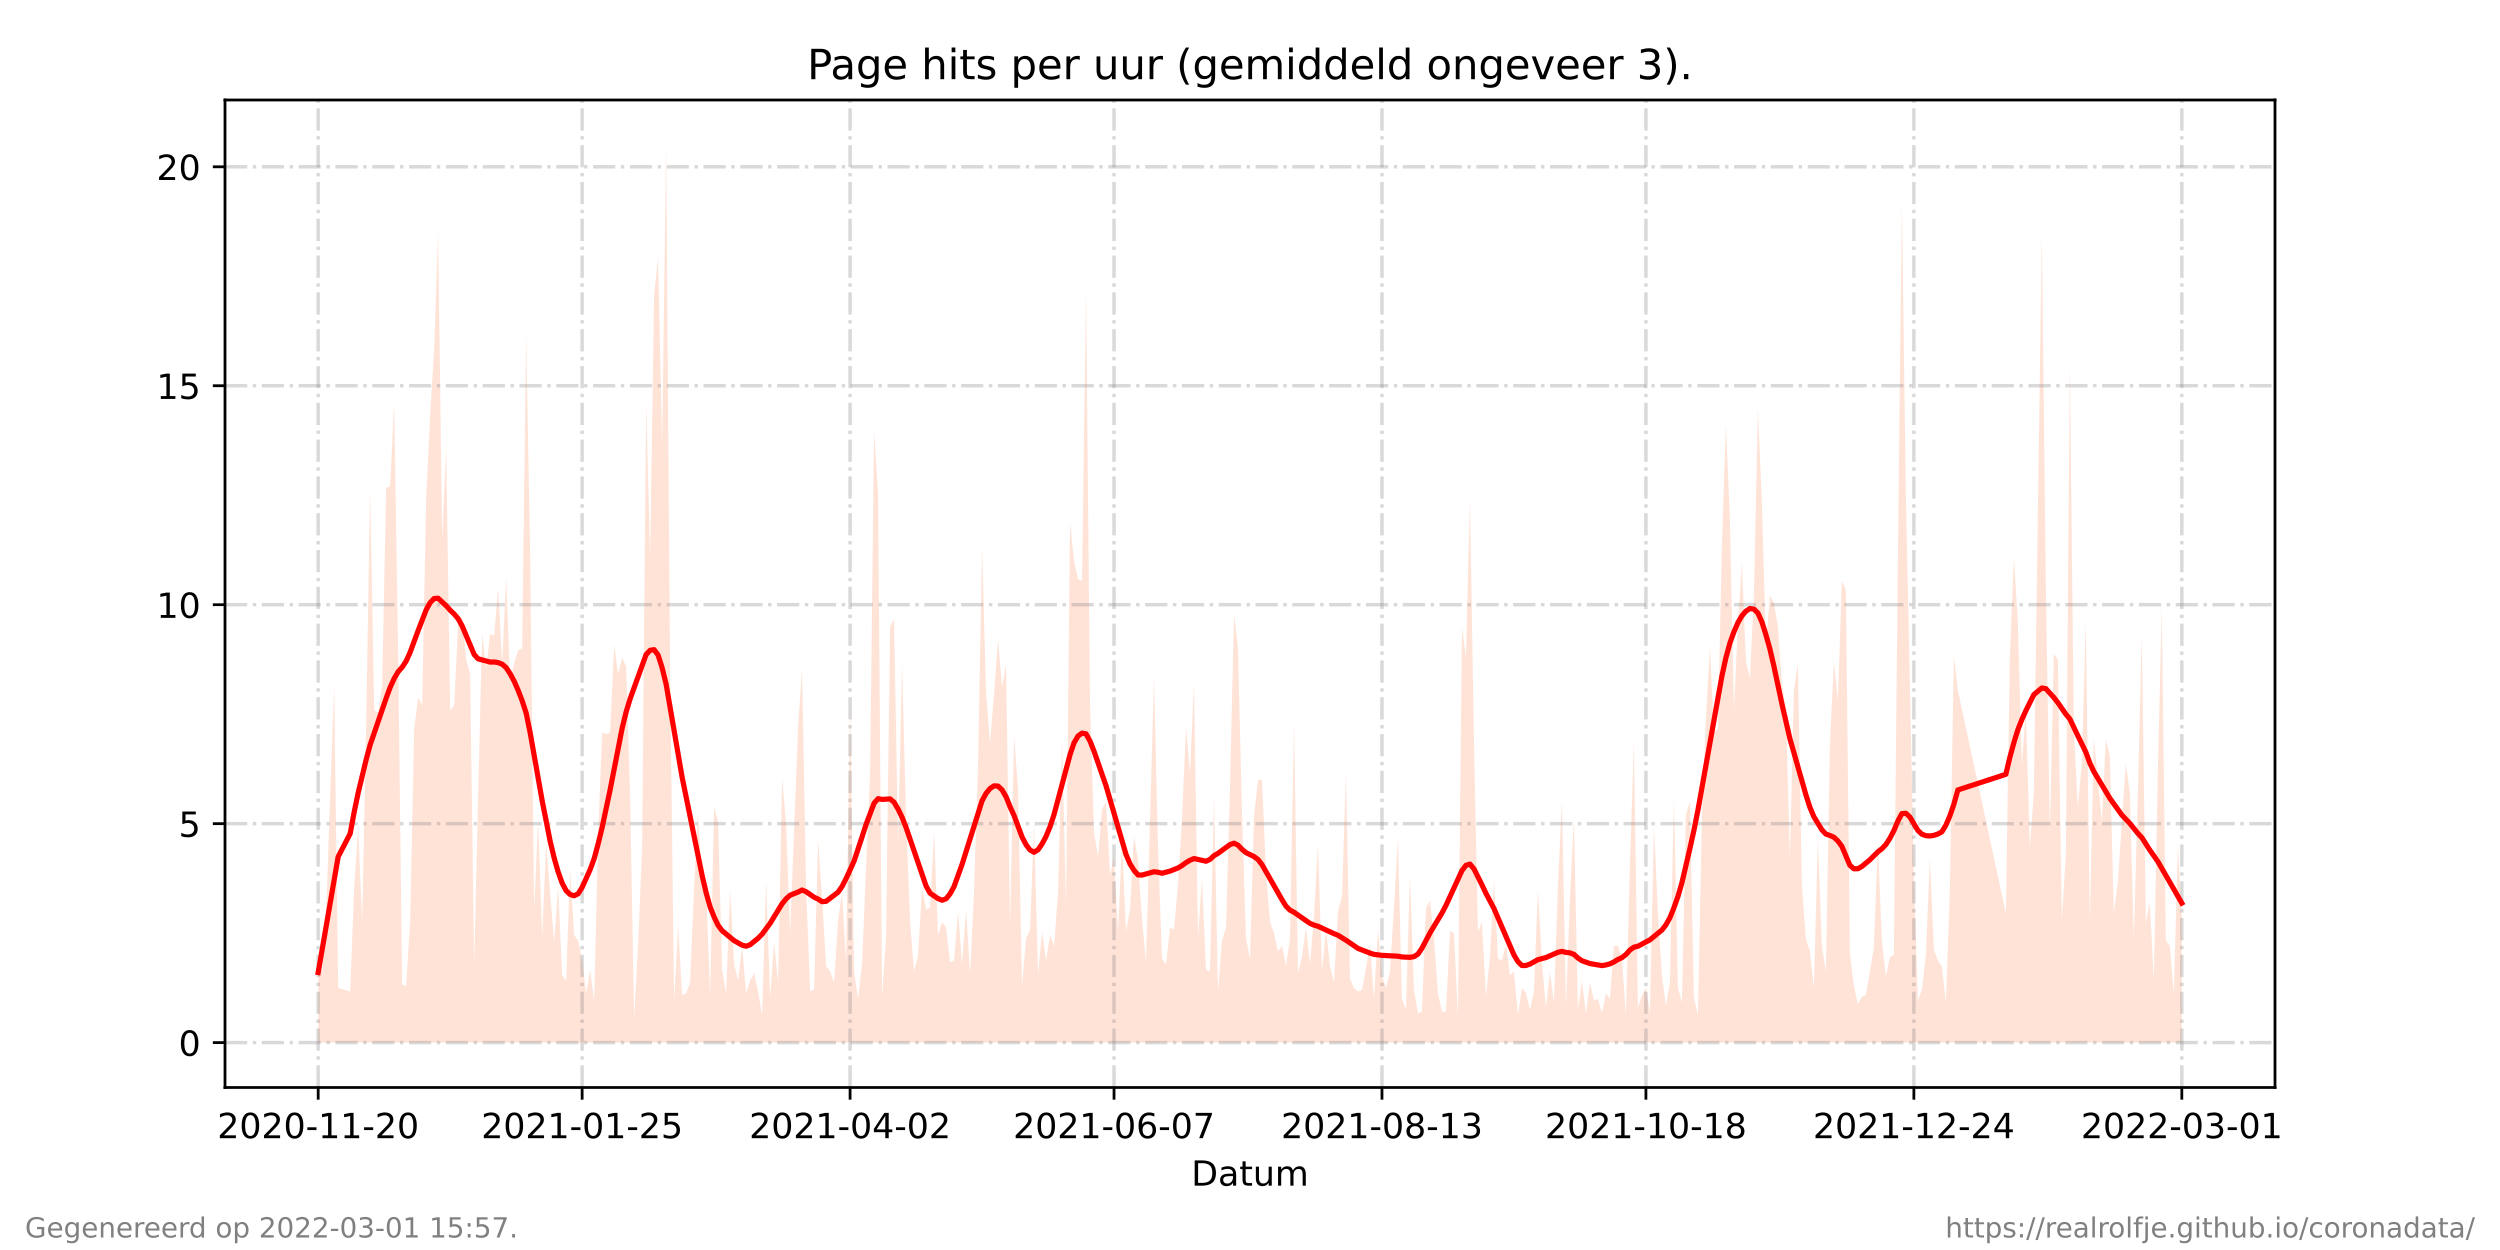 <?xml version="1.0" encoding="utf-8" standalone="no"?>
<!DOCTYPE svg PUBLIC "-//W3C//DTD SVG 1.1//EN"
  "http://www.w3.org/Graphics/SVG/1.1/DTD/svg11.dtd">
<!-- Created with matplotlib (https://matplotlib.org/) -->
<svg height="360pt" version="1.1" viewBox="0 0 720 360" width="720pt" xmlns="http://www.w3.org/2000/svg" xmlns:xlink="http://www.w3.org/1999/xlink">
 <defs>
  <style type="text/css">*{stroke-linecap:butt;stroke-linejoin:round;}</style>
 </defs>
 <g id="figure_1">
  <g id="patch_1">
   <path d="M 0 360 
L 720 360 
L 720 0 
L 0 0 
z
" style="fill:#ffffff;"/>
  </g>
  <g id="axes_1">
   <g id="patch_2">
    <path d="M 64.8 313.2 
L 655.2 313.2 
L 655.2 28.8 
L 64.8 28.8 
z
" style="fill:#ffffff;"/>
   </g>
   <g id="PolyCollection_1">
    <path clip-path="url(#p095dbd8c4a)" d="M 91.636 300.273 
L 91.636 300.273 
L 92.788 300.273 
L 93.94 300.273 
L 95.092 300.273 
L 96.243 300.273 
L 97.395 300.273 
L 100.851 300.273 
L 102.002 300.273 
L 103.154 300.273 
L 104.306 300.273 
L 105.458 300.273 
L 106.609 300.273 
L 107.761 300.273 
L 108.913 300.273 
L 110.065 300.273 
L 111.217 300.273 
L 112.368 300.273 
L 113.52 300.273 
L 114.672 300.273 
L 115.824 300.273 
L 116.975 300.273 
L 118.127 300.273 
L 119.279 300.273 
L 120.431 300.273 
L 121.583 300.273 
L 122.734 300.273 
L 123.886 300.273 
L 125.038 300.273 
L 126.19 300.273 
L 127.341 300.273 
L 128.493 300.273 
L 129.645 300.273 
L 130.797 300.273 
L 131.948 300.273 
L 133.1 300.273 
L 134.252 300.273 
L 135.404 300.273 
L 136.556 300.273 
L 137.707 300.273 
L 138.859 300.273 
L 140.011 300.273 
L 141.163 300.273 
L 142.314 300.273 
L 143.466 300.273 
L 144.618 300.273 
L 145.77 300.273 
L 146.922 300.273 
L 148.073 300.273 
L 149.225 300.273 
L 150.377 300.273 
L 151.529 300.273 
L 152.68 300.273 
L 153.832 300.273 
L 154.984 300.273 
L 156.136 300.273 
L 157.288 300.273 
L 158.439 300.273 
L 159.591 300.273 
L 160.743 300.273 
L 161.895 300.273 
L 163.046 300.273 
L 164.198 300.273 
L 165.35 300.273 
L 166.502 300.273 
L 167.654 300.273 
L 168.805 300.273 
L 169.957 300.273 
L 171.109 300.273 
L 172.261 300.273 
L 173.412 300.273 
L 174.564 300.273 
L 175.716 300.273 
L 176.868 300.273 
L 178.02 300.273 
L 179.171 300.273 
L 180.323 300.273 
L 181.475 300.273 
L 182.627 300.273 
L 183.778 300.273 
L 184.93 300.273 
L 186.082 300.273 
L 187.234 300.273 
L 188.385 300.273 
L 189.537 300.273 
L 190.689 300.273 
L 191.841 300.273 
L 192.993 300.273 
L 194.144 300.273 
L 195.296 300.273 
L 196.448 300.273 
L 197.6 300.273 
L 198.751 300.273 
L 199.903 300.273 
L 201.055 300.273 
L 202.207 300.273 
L 203.359 300.273 
L 204.51 300.273 
L 205.662 300.273 
L 206.814 300.273 
L 207.966 300.273 
L 209.117 300.273 
L 210.269 300.273 
L 211.421 300.273 
L 212.573 300.273 
L 213.725 300.273 
L 214.876 300.273 
L 216.028 300.273 
L 217.18 300.273 
L 218.332 300.273 
L 219.483 300.273 
L 220.635 300.273 
L 221.787 300.273 
L 222.939 300.273 
L 224.091 300.273 
L 225.242 300.273 
L 226.394 300.273 
L 227.546 300.273 
L 229.849 300.273 
L 231.001 300.273 
L 232.153 300.273 
L 233.305 300.273 
L 234.456 300.273 
L 235.608 300.273 
L 236.76 300.273 
L 237.912 300.273 
L 239.064 300.273 
L 240.215 300.273 
L 241.367 300.273 
L 242.519 300.273 
L 243.671 300.273 
L 244.822 300.273 
L 245.974 300.273 
L 247.126 300.273 
L 248.278 300.273 
L 249.43 300.273 
L 250.581 300.273 
L 251.733 300.273 
L 252.885 300.273 
L 254.037 300.273 
L 255.188 300.273 
L 256.34 300.273 
L 257.492 300.273 
L 258.644 300.273 
L 259.796 300.273 
L 260.947 300.273 
L 262.099 300.273 
L 263.251 300.273 
L 264.403 300.273 
L 265.554 300.273 
L 266.706 300.273 
L 267.858 300.273 
L 269.01 300.273 
L 270.162 300.273 
L 271.313 300.273 
L 272.465 300.273 
L 273.617 300.273 
L 274.769 300.273 
L 275.92 300.273 
L 277.072 300.273 
L 278.224 300.273 
L 279.376 300.273 
L 280.528 300.273 
L 281.679 300.273 
L 282.831 300.273 
L 283.983 300.273 
L 285.135 300.273 
L 286.286 300.273 
L 287.438 300.273 
L 288.59 300.273 
L 289.742 300.273 
L 290.893 300.273 
L 292.045 300.273 
L 293.197 300.273 
L 294.349 300.273 
L 295.501 300.273 
L 296.652 300.273 
L 297.804 300.273 
L 298.956 300.273 
L 300.108 300.273 
L 301.259 300.273 
L 302.411 300.273 
L 303.563 300.273 
L 304.715 300.273 
L 305.867 300.273 
L 307.018 300.273 
L 308.17 300.273 
L 309.322 300.273 
L 310.474 300.273 
L 311.625 300.273 
L 312.777 300.273 
L 313.929 300.273 
L 315.081 300.273 
L 316.233 300.273 
L 317.384 300.273 
L 318.536 300.273 
L 319.688 300.273 
L 320.84 300.273 
L 321.991 300.273 
L 323.143 300.273 
L 324.295 300.273 
L 325.447 300.273 
L 326.599 300.273 
L 327.75 300.273 
L 328.902 300.273 
L 330.054 300.273 
L 332.357 300.273 
L 333.509 300.273 
L 334.661 300.273 
L 335.813 300.273 
L 336.964 300.273 
L 338.116 300.273 
L 339.268 300.273 
L 340.42 300.273 
L 341.572 300.273 
L 342.723 300.273 
L 343.875 300.273 
L 345.027 300.273 
L 346.179 300.273 
L 347.33 300.273 
L 348.482 300.273 
L 349.634 300.273 
L 350.786 300.273 
L 351.938 300.273 
L 353.089 300.273 
L 354.241 300.273 
L 355.393 300.273 
L 356.545 300.273 
L 357.696 300.273 
L 358.848 300.273 
L 360 300.273 
L 361.152 300.273 
L 362.304 300.273 
L 363.455 300.273 
L 364.607 300.273 
L 365.759 300.273 
L 366.911 300.273 
L 368.062 300.273 
L 369.214 300.273 
L 370.366 300.273 
L 371.518 300.273 
L 372.67 300.273 
L 373.821 300.273 
L 374.973 300.273 
L 376.125 300.273 
L 377.277 300.273 
L 378.428 300.273 
L 379.58 300.273 
L 380.732 300.273 
L 381.884 300.273 
L 383.036 300.273 
L 384.187 300.273 
L 385.339 300.273 
L 386.491 300.273 
L 387.643 300.273 
L 388.794 300.273 
L 389.946 300.273 
L 391.098 300.273 
L 392.25 300.273 
L 393.401 300.273 
L 394.553 300.273 
L 395.705 300.273 
L 396.857 300.273 
L 398.009 300.273 
L 399.16 300.273 
L 400.312 300.273 
L 401.464 300.273 
L 402.616 300.273 
L 403.767 300.273 
L 404.919 300.273 
L 406.071 300.273 
L 407.223 300.273 
L 408.375 300.273 
L 409.526 300.273 
L 410.678 300.273 
L 411.83 300.273 
L 412.982 300.273 
L 414.133 300.273 
L 415.285 300.273 
L 416.437 300.273 
L 417.589 300.273 
L 418.741 300.273 
L 419.892 300.273 
L 421.044 300.273 
L 422.196 300.273 
L 423.348 300.273 
L 424.499 300.273 
L 425.651 300.273 
L 426.803 300.273 
L 427.955 300.273 
L 429.107 300.273 
L 430.258 300.273 
L 431.41 300.273 
L 432.562 300.273 
L 433.714 300.273 
L 434.865 300.273 
L 436.017 300.273 
L 437.169 300.273 
L 438.321 300.273 
L 439.472 300.273 
L 440.624 300.273 
L 441.776 300.273 
L 442.928 300.273 
L 444.08 300.273 
L 445.231 300.273 
L 446.383 300.273 
L 447.535 300.273 
L 448.687 300.273 
L 449.838 300.273 
L 450.99 300.273 
L 452.142 300.273 
L 453.294 300.273 
L 454.446 300.273 
L 455.597 300.273 
L 456.749 300.273 
L 457.901 300.273 
L 459.053 300.273 
L 460.204 300.273 
L 461.356 300.273 
L 462.508 300.273 
L 463.66 300.273 
L 464.812 300.273 
L 465.963 300.273 
L 467.115 300.273 
L 468.267 300.273 
L 469.419 300.273 
L 470.57 300.273 
L 471.722 300.273 
L 472.874 300.273 
L 474.026 300.273 
L 475.178 300.273 
L 476.329 300.273 
L 477.481 300.273 
L 478.633 300.273 
L 479.785 300.273 
L 480.936 300.273 
L 482.088 300.273 
L 483.24 300.273 
L 484.392 300.273 
L 485.544 300.273 
L 486.695 300.273 
L 487.847 300.273 
L 488.999 300.273 
L 490.151 300.273 
L 491.302 300.273 
L 492.454 300.273 
L 493.606 300.273 
L 494.758 300.273 
L 495.909 300.273 
L 497.061 300.273 
L 498.213 300.273 
L 499.365 300.273 
L 500.517 300.273 
L 501.668 300.273 
L 502.82 300.273 
L 503.972 300.273 
L 505.124 300.273 
L 506.275 300.273 
L 507.427 300.273 
L 508.579 300.273 
L 509.731 300.273 
L 510.883 300.273 
L 512.034 300.273 
L 513.186 300.273 
L 514.338 300.273 
L 515.49 300.273 
L 516.641 300.273 
L 517.793 300.273 
L 518.945 300.273 
L 520.097 300.273 
L 521.249 300.273 
L 522.4 300.273 
L 523.552 300.273 
L 524.704 300.273 
L 525.856 300.273 
L 527.007 300.273 
L 528.159 300.273 
L 529.311 300.273 
L 530.463 300.273 
L 531.615 300.273 
L 532.766 300.273 
L 533.918 300.273 
L 535.07 300.273 
L 536.222 300.273 
L 537.373 300.273 
L 538.525 300.273 
L 539.677 300.273 
L 540.829 300.273 
L 541.98 300.273 
L 543.132 300.273 
L 544.284 300.273 
L 545.436 300.273 
L 546.588 300.273 
L 547.739 300.273 
L 548.891 300.273 
L 550.043 300.273 
L 551.195 300.273 
L 552.346 300.273 
L 553.498 300.273 
L 554.65 300.273 
L 555.802 300.273 
L 556.954 300.273 
L 558.105 300.273 
L 559.257 300.273 
L 560.409 300.273 
L 561.561 300.273 
L 562.712 300.273 
L 563.864 300.273 
L 577.686 300.273 
L 578.837 300.273 
L 579.989 300.273 
L 581.141 300.273 
L 582.293 300.273 
L 583.444 300.273 
L 584.596 300.273 
L 585.748 300.273 
L 588.052 300.273 
L 589.203 300.273 
L 590.355 300.273 
L 591.507 300.273 
L 592.659 300.273 
L 593.81 300.273 
L 594.962 300.273 
L 596.114 300.273 
L 597.266 300.273 
L 598.417 300.273 
L 599.569 300.273 
L 600.721 300.273 
L 601.873 300.273 
L 603.025 300.273 
L 604.176 300.273 
L 605.328 300.273 
L 606.48 300.273 
L 607.632 300.273 
L 608.783 300.273 
L 609.935 300.273 
L 611.087 300.273 
L 612.239 300.273 
L 613.391 300.273 
L 614.542 300.273 
L 615.694 300.273 
L 616.846 300.273 
L 617.998 300.273 
L 619.149 300.273 
L 620.301 300.273 
L 621.453 300.273 
L 622.605 300.273 
L 623.757 300.273 
L 624.908 300.273 
L 626.06 300.273 
L 627.212 300.273 
L 628.364 300.273 
L 628.364 300.273 
L 628.364 264.539 
L 627.212 243.519 
L 626.06 286.084 
L 624.908 272.421 
L 623.757 270.845 
L 622.605 174.153 
L 621.453 222.499 
L 620.301 282.406 
L 619.149 259.809 
L 617.998 265.59 
L 616.846 182.561 
L 615.694 228.805 
L 614.542 270.319 
L 613.391 228.279 
L 612.239 219.871 
L 611.087 237.213 
L 609.935 254.029 
L 608.783 262.962 
L 607.632 217.769 
L 606.48 213.04 
L 605.328 236.687 
L 604.176 224.601 
L 603.025 212.514 
L 601.873 265.59 
L 600.721 178.882 
L 599.569 219.871 
L 598.417 232.483 
L 597.266 209.887 
L 596.114 104.787 
L 594.962 246.146 
L 593.81 265.064 
L 592.659 189.918 
L 591.507 188.341 
L 590.355 239.84 
L 589.203 168.373 
L 588.052 67.477 
L 585.748 228.279 
L 584.596 244.044 
L 583.444 204.632 
L 582.293 220.397 
L 581.141 178.882 
L 579.989 160.49 
L 578.837 189.392 
L 577.686 262.962 
L 563.864 198.851 
L 562.712 188.867 
L 561.561 256.131 
L 560.409 288.712 
L 559.257 278.202 
L 558.105 276.625 
L 556.954 273.472 
L 555.802 247.197 
L 554.65 275.049 
L 553.498 285.033 
L 552.346 288.186 
L 551.195 251.927 
L 550.043 196.749 
L 548.891 142.623 
L 547.739 58.018 
L 546.588 161.541 
L 545.436 275.049 
L 544.284 275.574 
L 543.132 281.355 
L 541.98 270.845 
L 540.829 242.993 
L 539.677 272.947 
L 538.525 279.778 
L 537.373 286.61 
L 536.222 287.135 
L 535.07 289.237 
L 533.918 283.982 
L 532.766 274.523 
L 531.615 169.949 
L 530.463 167.322 
L 529.311 201.479 
L 528.159 190.443 
L 527.007 214.616 
L 525.856 279.778 
L 524.704 272.421 
L 523.552 241.417 
L 522.4 284.508 
L 521.249 273.998 
L 520.097 270.319 
L 518.945 254.554 
L 517.793 190.969 
L 516.641 198.851 
L 515.49 247.197 
L 514.338 204.632 
L 513.186 196.749 
L 512.034 180.459 
L 510.883 173.627 
L 509.731 171.525 
L 508.579 185.714 
L 507.427 144.725 
L 506.275 117.925 
L 505.124 171.525 
L 503.972 195.173 
L 502.82 190.443 
L 501.668 162.067 
L 500.517 179.933 
L 499.365 204.632 
L 498.213 149.455 
L 497.061 122.129 
L 495.909 157.337 
L 494.758 209.887 
L 493.606 210.938 
L 492.454 186.239 
L 491.302 207.259 
L 490.151 235.111 
L 488.999 292.39 
L 487.847 287.135 
L 486.695 230.907 
L 485.544 234.585 
L 484.392 288.712 
L 483.24 284.508 
L 482.088 229.856 
L 480.936 282.931 
L 479.785 289.763 
L 478.633 280.829 
L 477.481 262.962 
L 476.329 237.738 
L 475.178 291.865 
L 474.026 284.508 
L 472.874 286.61 
L 471.722 290.288 
L 470.57 213.565 
L 469.419 249.299 
L 468.267 292.39 
L 467.115 276.1 
L 465.963 272.421 
L 464.812 272.421 
L 463.66 287.661 
L 462.508 286.084 
L 461.356 291.865 
L 460.204 287.661 
L 459.053 288.186 
L 457.901 282.931 
L 456.749 291.865 
L 455.597 282.406 
L 454.446 290.814 
L 453.294 235.636 
L 452.142 258.758 
L 450.99 289.763 
L 449.838 230.381 
L 448.687 255.08 
L 447.535 288.712 
L 446.383 279.778 
L 445.231 290.288 
L 444.08 277.151 
L 442.928 256.131 
L 441.776 285.559 
L 440.624 290.814 
L 439.472 286.084 
L 438.321 284.508 
L 437.169 292.39 
L 436.017 279.778 
L 434.865 280.829 
L 433.714 271.896 
L 432.562 276.625 
L 431.41 276.1 
L 430.258 253.503 
L 429.107 275.574 
L 427.955 287.135 
L 426.803 265.59 
L 425.651 268.217 
L 424.499 213.04 
L 423.348 143.674 
L 422.196 189.392 
L 421.044 180.459 
L 419.892 292.916 
L 418.741 268.743 
L 417.589 268.217 
L 416.437 291.339 
L 415.285 291.339 
L 414.133 286.084 
L 412.982 270.319 
L 411.83 259.284 
L 410.678 261.386 
L 409.526 291.339 
L 408.375 291.865 
L 407.223 285.033 
L 406.071 251.927 
L 404.919 290.814 
L 403.767 287.661 
L 402.616 241.417 
L 401.464 261.386 
L 400.312 279.778 
L 399.16 284.508 
L 398.009 280.829 
L 396.857 267.692 
L 395.705 287.661 
L 394.553 271.896 
L 393.401 278.727 
L 392.25 285.033 
L 391.098 285.559 
L 389.946 284.508 
L 388.794 281.88 
L 387.643 222.499 
L 386.491 258.233 
L 385.339 262.437 
L 384.187 282.931 
L 383.036 278.202 
L 381.884 267.692 
L 380.732 279.778 
L 379.58 242.993 
L 378.428 264.013 
L 377.277 277.676 
L 376.125 267.166 
L 374.973 275.574 
L 373.821 280.304 
L 372.67 207.785 
L 371.518 270.319 
L 370.366 278.202 
L 369.214 272.421 
L 368.062 273.998 
L 366.911 268.743 
L 365.759 265.59 
L 364.607 250.876 
L 363.455 224.601 
L 362.304 224.601 
L 361.152 235.111 
L 360 276.1 
L 358.848 270.319 
L 357.696 234.06 
L 356.545 186.765 
L 355.393 176.78 
L 354.241 226.703 
L 353.089 267.166 
L 351.938 270.845 
L 350.786 285.559 
L 349.634 229.33 
L 348.482 279.778 
L 347.33 279.253 
L 346.179 252.978 
L 345.027 269.794 
L 343.875 196.749 
L 342.723 222.499 
L 341.572 209.361 
L 340.42 235.636 
L 339.268 254.554 
L 338.116 267.692 
L 336.964 267.166 
L 335.813 277.676 
L 334.661 276.1 
L 333.509 244.044 
L 332.357 195.173 
L 330.054 277.151 
L 328.902 264.539 
L 327.75 247.723 
L 326.599 240.891 
L 325.447 261.911 
L 324.295 268.217 
L 323.143 242.468 
L 321.991 268.217 
L 320.84 247.197 
L 319.688 251.927 
L 318.536 230.907 
L 317.384 233.009 
L 316.233 246.672 
L 315.081 239.84 
L 313.929 203.055 
L 312.777 83.242 
L 311.625 167.322 
L 310.474 166.796 
L 309.322 161.541 
L 308.17 150.506 
L 307.018 260.86 
L 305.867 213.565 
L 304.715 257.182 
L 303.563 272.421 
L 302.411 269.268 
L 301.259 276.625 
L 300.108 268.217 
L 298.956 280.829 
L 297.804 237.213 
L 296.652 267.692 
L 295.501 270.319 
L 294.349 283.982 
L 293.197 227.228 
L 292.045 211.989 
L 290.893 266.641 
L 289.742 191.494 
L 288.59 197.8 
L 287.438 184.137 
L 286.286 199.902 
L 285.135 214.091 
L 283.983 199.377 
L 282.831 157.337 
L 281.679 220.397 
L 280.528 256.656 
L 279.376 280.304 
L 278.224 261.911 
L 277.072 277.676 
L 275.92 262.437 
L 274.769 276.625 
L 273.617 277.151 
L 272.465 267.166 
L 271.313 265.59 
L 270.162 269.268 
L 269.01 239.84 
L 267.858 261.386 
L 266.706 261.911 
L 265.554 255.605 
L 264.403 275.049 
L 263.251 279.778 
L 262.099 265.59 
L 260.947 235.111 
L 259.796 190.969 
L 258.644 242.993 
L 257.492 178.357 
L 256.34 180.459 
L 255.188 269.794 
L 254.037 287.135 
L 252.885 142.098 
L 251.733 124.231 
L 250.581 223.024 
L 249.43 249.299 
L 248.278 277.676 
L 247.126 287.661 
L 245.974 279.778 
L 244.822 202.53 
L 243.671 277.151 
L 242.519 257.182 
L 241.367 265.064 
L 240.215 282.931 
L 239.064 279.778 
L 237.912 278.202 
L 236.76 258.758 
L 235.608 241.942 
L 234.456 285.033 
L 233.305 285.559 
L 232.153 255.605 
L 231.001 192.545 
L 229.849 209.361 
L 227.546 268.743 
L 226.394 237.213 
L 225.242 224.075 
L 224.091 282.931 
L 222.939 271.37 
L 221.787 287.135 
L 220.635 253.503 
L 219.483 292.39 
L 218.332 285.559 
L 217.18 280.304 
L 216.028 282.406 
L 214.876 286.084 
L 213.725 272.421 
L 212.573 282.406 
L 211.421 277.676 
L 210.269 256.131 
L 209.117 286.084 
L 207.966 279.253 
L 206.814 236.687 
L 205.662 232.483 
L 204.51 286.61 
L 203.359 255.605 
L 202.207 254.029 
L 201.055 234.585 
L 199.903 255.08 
L 198.751 282.931 
L 197.6 286.084 
L 196.448 286.61 
L 195.296 266.641 
L 194.144 288.186 
L 192.993 194.122 
L 191.841 41.727 
L 190.689 128.435 
L 189.537 74.308 
L 188.385 84.818 
L 187.234 160.49 
L 186.082 115.823 
L 184.93 244.044 
L 183.778 271.896 
L 182.627 293.441 
L 181.475 229.33 
L 180.323 192.02 
L 179.171 189.392 
L 178.02 194.122 
L 176.868 185.714 
L 175.716 210.938 
L 174.564 211.463 
L 173.412 210.938 
L 172.261 240.891 
L 171.109 288.186 
L 169.957 279.253 
L 168.805 286.084 
L 167.654 276.625 
L 166.502 270.845 
L 165.35 269.268 
L 164.198 250.35 
L 163.046 282.406 
L 161.895 280.829 
L 160.743 255.08 
L 159.591 271.37 
L 158.439 257.182 
L 157.288 242.993 
L 156.136 269.794 
L 154.984 236.162 
L 153.832 261.911 
L 152.68 159.439 
L 151.529 96.379 
L 150.377 186.765 
L 149.225 187.29 
L 148.073 190.969 
L 146.922 196.224 
L 145.77 166.271 
L 144.618 190.969 
L 143.466 169.424 
L 142.314 183.086 
L 141.163 182.561 
L 140.011 192.545 
L 138.859 182.561 
L 137.707 228.805 
L 136.556 278.202 
L 135.404 194.122 
L 134.252 189.918 
L 133.1 177.831 
L 131.948 179.408 
L 130.797 203.055 
L 129.645 204.632 
L 128.493 128.96 
L 127.341 155.235 
L 126.19 66.951 
L 125.038 100.583 
L 123.886 119.501 
L 122.734 143.674 
L 121.583 203.055 
L 120.431 200.953 
L 119.279 209.887 
L 118.127 265.064 
L 116.975 283.982 
L 115.824 283.457 
L 114.672 188.867 
L 113.52 115.823 
L 112.368 139.996 
L 111.217 140.521 
L 110.065 197.275 
L 108.913 205.157 
L 107.761 204.632 
L 106.609 140.521 
L 105.458 208.31 
L 104.306 265.59 
L 103.154 238.264 
L 102.002 255.605 
L 100.851 285.559 
L 97.395 284.508 
L 96.243 197.275 
L 95.092 228.805 
L 93.94 262.962 
L 92.788 280.304 
L 91.636 275.049 
z
" style="fill:#ffa07a;fill-opacity:0.3;"/>
   </g>
   <g id="matplotlib.axis_1">
    <g id="xtick_1">
     <g id="line2d_1">
      <path clip-path="url(#p095dbd8c4a)" d="M 91.636 313.2 
L 91.636 28.8 
" style="fill:none;stroke:#808080;stroke-dasharray:6.4,1.6,1,1.6;stroke-dashoffset:0;stroke-opacity:0.3;"/>
     </g>
     <g id="line2d_2">
      <defs>
       <path d="M 0 0 
L 0 3.5 
" id="m57dbe238e8" style="stroke:#000000;stroke-width:0.8;"/>
      </defs>
      <g>
       <use style="stroke:#000000;stroke-width:0.8;" x="91.636" xlink:href="#m57dbe238e8" y="313.2"/>
      </g>
     </g>
     <g id="text_1">
      <!-- 2020-11-20 -->
      <g transform="translate(62.579 327.798)scale(0.1 -0.1)">
       <defs>
        <path d="M 19.188 8.297 
L 53.609 8.297 
L 53.609 0 
L 7.328 0 
L 7.328 8.297 
Q 12.938 14.109 22.625 23.891 
Q 32.328 33.688 34.812 36.531 
Q 39.547 41.844 41.422 45.531 
Q 43.312 49.219 43.312 52.781 
Q 43.312 58.594 39.234 62.25 
Q 35.156 65.922 28.609 65.922 
Q 23.969 65.922 18.812 64.312 
Q 13.672 62.703 7.812 59.422 
L 7.812 69.391 
Q 13.766 71.781 18.938 73 
Q 24.125 74.219 28.422 74.219 
Q 39.75 74.219 46.484 68.547 
Q 53.219 62.891 53.219 53.422 
Q 53.219 48.922 51.531 44.891 
Q 49.859 40.875 45.406 35.406 
Q 44.188 33.984 37.641 27.219 
Q 31.109 20.453 19.188 8.297 
z
" id="DejaVuSans-50"/>
        <path d="M 31.781 66.406 
Q 24.172 66.406 20.328 58.906 
Q 16.5 51.422 16.5 36.375 
Q 16.5 21.391 20.328 13.891 
Q 24.172 6.391 31.781 6.391 
Q 39.453 6.391 43.281 13.891 
Q 47.125 21.391 47.125 36.375 
Q 47.125 51.422 43.281 58.906 
Q 39.453 66.406 31.781 66.406 
z
M 31.781 74.219 
Q 44.047 74.219 50.516 64.516 
Q 56.984 54.828 56.984 36.375 
Q 56.984 17.969 50.516 8.266 
Q 44.047 -1.422 31.781 -1.422 
Q 19.531 -1.422 13.062 8.266 
Q 6.594 17.969 6.594 36.375 
Q 6.594 54.828 13.062 64.516 
Q 19.531 74.219 31.781 74.219 
z
" id="DejaVuSans-48"/>
        <path d="M 4.891 31.391 
L 31.203 31.391 
L 31.203 23.391 
L 4.891 23.391 
z
" id="DejaVuSans-45"/>
        <path d="M 12.406 8.297 
L 28.516 8.297 
L 28.516 63.922 
L 10.984 60.406 
L 10.984 69.391 
L 28.422 72.906 
L 38.281 72.906 
L 38.281 8.297 
L 54.391 8.297 
L 54.391 0 
L 12.406 0 
z
" id="DejaVuSans-49"/>
       </defs>
       <use xlink:href="#DejaVuSans-50"/>
       <use x="63.623" xlink:href="#DejaVuSans-48"/>
       <use x="127.246" xlink:href="#DejaVuSans-50"/>
       <use x="190.869" xlink:href="#DejaVuSans-48"/>
       <use x="254.492" xlink:href="#DejaVuSans-45"/>
       <use x="290.576" xlink:href="#DejaVuSans-49"/>
       <use x="354.199" xlink:href="#DejaVuSans-49"/>
       <use x="417.822" xlink:href="#DejaVuSans-45"/>
       <use x="453.906" xlink:href="#DejaVuSans-50"/>
       <use x="517.529" xlink:href="#DejaVuSans-48"/>
      </g>
     </g>
    </g>
    <g id="xtick_2">
     <g id="line2d_3">
      <path clip-path="url(#p095dbd8c4a)" d="M 167.654 313.2 
L 167.654 28.8 
" style="fill:none;stroke:#808080;stroke-dasharray:6.4,1.6,1,1.6;stroke-dashoffset:0;stroke-opacity:0.3;"/>
     </g>
     <g id="line2d_4">
      <g>
       <use style="stroke:#000000;stroke-width:0.8;" x="167.654" xlink:href="#m57dbe238e8" y="313.2"/>
      </g>
     </g>
     <g id="text_2">
      <!-- 2021-01-25 -->
      <g transform="translate(138.596 327.798)scale(0.1 -0.1)">
       <defs>
        <path d="M 10.797 72.906 
L 49.516 72.906 
L 49.516 64.594 
L 19.828 64.594 
L 19.828 46.734 
Q 21.969 47.469 24.109 47.828 
Q 26.266 48.188 28.422 48.188 
Q 40.625 48.188 47.75 41.5 
Q 54.891 34.812 54.891 23.391 
Q 54.891 11.625 47.562 5.094 
Q 40.234 -1.422 26.906 -1.422 
Q 22.312 -1.422 17.547 -0.641 
Q 12.797 0.141 7.719 1.703 
L 7.719 11.625 
Q 12.109 9.234 16.797 8.062 
Q 21.484 6.891 26.703 6.891 
Q 35.156 6.891 40.078 11.328 
Q 45.016 15.766 45.016 23.391 
Q 45.016 31 40.078 35.438 
Q 35.156 39.891 26.703 39.891 
Q 22.75 39.891 18.812 39.016 
Q 14.891 38.141 10.797 36.281 
z
" id="DejaVuSans-53"/>
       </defs>
       <use xlink:href="#DejaVuSans-50"/>
       <use x="63.623" xlink:href="#DejaVuSans-48"/>
       <use x="127.246" xlink:href="#DejaVuSans-50"/>
       <use x="190.869" xlink:href="#DejaVuSans-49"/>
       <use x="254.492" xlink:href="#DejaVuSans-45"/>
       <use x="290.576" xlink:href="#DejaVuSans-48"/>
       <use x="354.199" xlink:href="#DejaVuSans-49"/>
       <use x="417.822" xlink:href="#DejaVuSans-45"/>
       <use x="453.906" xlink:href="#DejaVuSans-50"/>
       <use x="517.529" xlink:href="#DejaVuSans-53"/>
      </g>
     </g>
    </g>
    <g id="xtick_3">
     <g id="line2d_5">
      <path clip-path="url(#p095dbd8c4a)" d="M 244.822 313.2 
L 244.822 28.8 
" style="fill:none;stroke:#808080;stroke-dasharray:6.4,1.6,1,1.6;stroke-dashoffset:0;stroke-opacity:0.3;"/>
     </g>
     <g id="line2d_6">
      <g>
       <use style="stroke:#000000;stroke-width:0.8;" x="244.822" xlink:href="#m57dbe238e8" y="313.2"/>
      </g>
     </g>
     <g id="text_3">
      <!-- 2021-04-02 -->
      <g transform="translate(215.765 327.798)scale(0.1 -0.1)">
       <defs>
        <path d="M 37.797 64.312 
L 12.891 25.391 
L 37.797 25.391 
z
M 35.203 72.906 
L 47.609 72.906 
L 47.609 25.391 
L 58.016 25.391 
L 58.016 17.188 
L 47.609 17.188 
L 47.609 0 
L 37.797 0 
L 37.797 17.188 
L 4.891 17.188 
L 4.891 26.703 
z
" id="DejaVuSans-52"/>
       </defs>
       <use xlink:href="#DejaVuSans-50"/>
       <use x="63.623" xlink:href="#DejaVuSans-48"/>
       <use x="127.246" xlink:href="#DejaVuSans-50"/>
       <use x="190.869" xlink:href="#DejaVuSans-49"/>
       <use x="254.492" xlink:href="#DejaVuSans-45"/>
       <use x="290.576" xlink:href="#DejaVuSans-48"/>
       <use x="354.199" xlink:href="#DejaVuSans-52"/>
       <use x="417.822" xlink:href="#DejaVuSans-45"/>
       <use x="453.906" xlink:href="#DejaVuSans-48"/>
       <use x="517.529" xlink:href="#DejaVuSans-50"/>
      </g>
     </g>
    </g>
    <g id="xtick_4">
     <g id="line2d_7">
      <path clip-path="url(#p095dbd8c4a)" d="M 320.84 313.2 
L 320.84 28.8 
" style="fill:none;stroke:#808080;stroke-dasharray:6.4,1.6,1,1.6;stroke-dashoffset:0;stroke-opacity:0.3;"/>
     </g>
     <g id="line2d_8">
      <g>
       <use style="stroke:#000000;stroke-width:0.8;" x="320.84" xlink:href="#m57dbe238e8" y="313.2"/>
      </g>
     </g>
     <g id="text_4">
      <!-- 2021-06-07 -->
      <g transform="translate(291.782 327.798)scale(0.1 -0.1)">
       <defs>
        <path d="M 33.016 40.375 
Q 26.375 40.375 22.484 35.828 
Q 18.609 31.297 18.609 23.391 
Q 18.609 15.531 22.484 10.953 
Q 26.375 6.391 33.016 6.391 
Q 39.656 6.391 43.531 10.953 
Q 47.406 15.531 47.406 23.391 
Q 47.406 31.297 43.531 35.828 
Q 39.656 40.375 33.016 40.375 
z
M 52.594 71.297 
L 52.594 62.312 
Q 48.875 64.062 45.094 64.984 
Q 41.312 65.922 37.594 65.922 
Q 27.828 65.922 22.672 59.328 
Q 17.531 52.734 16.797 39.406 
Q 19.672 43.656 24.016 45.922 
Q 28.375 48.188 33.594 48.188 
Q 44.578 48.188 50.953 41.516 
Q 57.328 34.859 57.328 23.391 
Q 57.328 12.156 50.688 5.359 
Q 44.047 -1.422 33.016 -1.422 
Q 20.359 -1.422 13.672 8.266 
Q 6.984 17.969 6.984 36.375 
Q 6.984 53.656 15.188 63.938 
Q 23.391 74.219 37.203 74.219 
Q 40.922 74.219 44.703 73.484 
Q 48.484 72.75 52.594 71.297 
z
" id="DejaVuSans-54"/>
        <path d="M 8.203 72.906 
L 55.078 72.906 
L 55.078 68.703 
L 28.609 0 
L 18.312 0 
L 43.219 64.594 
L 8.203 64.594 
z
" id="DejaVuSans-55"/>
       </defs>
       <use xlink:href="#DejaVuSans-50"/>
       <use x="63.623" xlink:href="#DejaVuSans-48"/>
       <use x="127.246" xlink:href="#DejaVuSans-50"/>
       <use x="190.869" xlink:href="#DejaVuSans-49"/>
       <use x="254.492" xlink:href="#DejaVuSans-45"/>
       <use x="290.576" xlink:href="#DejaVuSans-48"/>
       <use x="354.199" xlink:href="#DejaVuSans-54"/>
       <use x="417.822" xlink:href="#DejaVuSans-45"/>
       <use x="453.906" xlink:href="#DejaVuSans-48"/>
       <use x="517.529" xlink:href="#DejaVuSans-55"/>
      </g>
     </g>
    </g>
    <g id="xtick_5">
     <g id="line2d_9">
      <path clip-path="url(#p095dbd8c4a)" d="M 398.009 313.2 
L 398.009 28.8 
" style="fill:none;stroke:#808080;stroke-dasharray:6.4,1.6,1,1.6;stroke-dashoffset:0;stroke-opacity:0.3;"/>
     </g>
     <g id="line2d_10">
      <g>
       <use style="stroke:#000000;stroke-width:0.8;" x="398.009" xlink:href="#m57dbe238e8" y="313.2"/>
      </g>
     </g>
     <g id="text_5">
      <!-- 2021-08-13 -->
      <g transform="translate(368.951 327.798)scale(0.1 -0.1)">
       <defs>
        <path d="M 31.781 34.625 
Q 24.75 34.625 20.719 30.859 
Q 16.703 27.094 16.703 20.516 
Q 16.703 13.922 20.719 10.156 
Q 24.75 6.391 31.781 6.391 
Q 38.812 6.391 42.859 10.172 
Q 46.922 13.969 46.922 20.516 
Q 46.922 27.094 42.891 30.859 
Q 38.875 34.625 31.781 34.625 
z
M 21.922 38.812 
Q 15.578 40.375 12.031 44.719 
Q 8.5 49.078 8.5 55.328 
Q 8.5 64.062 14.719 69.141 
Q 20.953 74.219 31.781 74.219 
Q 42.672 74.219 48.875 69.141 
Q 55.078 64.062 55.078 55.328 
Q 55.078 49.078 51.531 44.719 
Q 48 40.375 41.703 38.812 
Q 48.828 37.156 52.797 32.312 
Q 56.781 27.484 56.781 20.516 
Q 56.781 9.906 50.312 4.234 
Q 43.844 -1.422 31.781 -1.422 
Q 19.734 -1.422 13.25 4.234 
Q 6.781 9.906 6.781 20.516 
Q 6.781 27.484 10.781 32.312 
Q 14.797 37.156 21.922 38.812 
z
M 18.312 54.391 
Q 18.312 48.734 21.844 45.562 
Q 25.391 42.391 31.781 42.391 
Q 38.141 42.391 41.719 45.562 
Q 45.312 48.734 45.312 54.391 
Q 45.312 60.062 41.719 63.234 
Q 38.141 66.406 31.781 66.406 
Q 25.391 66.406 21.844 63.234 
Q 18.312 60.062 18.312 54.391 
z
" id="DejaVuSans-56"/>
        <path d="M 40.578 39.312 
Q 47.656 37.797 51.625 33 
Q 55.609 28.219 55.609 21.188 
Q 55.609 10.406 48.188 4.484 
Q 40.766 -1.422 27.094 -1.422 
Q 22.516 -1.422 17.656 -0.516 
Q 12.797 0.391 7.625 2.203 
L 7.625 11.719 
Q 11.719 9.328 16.594 8.109 
Q 21.484 6.891 26.812 6.891 
Q 36.078 6.891 40.938 10.547 
Q 45.797 14.203 45.797 21.188 
Q 45.797 27.641 41.281 31.266 
Q 36.766 34.906 28.719 34.906 
L 20.219 34.906 
L 20.219 43.016 
L 29.109 43.016 
Q 36.375 43.016 40.234 45.922 
Q 44.094 48.828 44.094 54.297 
Q 44.094 59.906 40.109 62.906 
Q 36.141 65.922 28.719 65.922 
Q 24.656 65.922 20.016 65.031 
Q 15.375 64.156 9.812 62.312 
L 9.812 71.094 
Q 15.438 72.656 20.344 73.438 
Q 25.25 74.219 29.594 74.219 
Q 40.828 74.219 47.359 69.109 
Q 53.906 64.016 53.906 55.328 
Q 53.906 49.266 50.438 45.094 
Q 46.969 40.922 40.578 39.312 
z
" id="DejaVuSans-51"/>
       </defs>
       <use xlink:href="#DejaVuSans-50"/>
       <use x="63.623" xlink:href="#DejaVuSans-48"/>
       <use x="127.246" xlink:href="#DejaVuSans-50"/>
       <use x="190.869" xlink:href="#DejaVuSans-49"/>
       <use x="254.492" xlink:href="#DejaVuSans-45"/>
       <use x="290.576" xlink:href="#DejaVuSans-48"/>
       <use x="354.199" xlink:href="#DejaVuSans-56"/>
       <use x="417.822" xlink:href="#DejaVuSans-45"/>
       <use x="453.906" xlink:href="#DejaVuSans-49"/>
       <use x="517.529" xlink:href="#DejaVuSans-51"/>
      </g>
     </g>
    </g>
    <g id="xtick_6">
     <g id="line2d_11">
      <path clip-path="url(#p095dbd8c4a)" d="M 474.026 313.2 
L 474.026 28.8 
" style="fill:none;stroke:#808080;stroke-dasharray:6.4,1.6,1,1.6;stroke-dashoffset:0;stroke-opacity:0.3;"/>
     </g>
     <g id="line2d_12">
      <g>
       <use style="stroke:#000000;stroke-width:0.8;" x="474.026" xlink:href="#m57dbe238e8" y="313.2"/>
      </g>
     </g>
     <g id="text_6">
      <!-- 2021-10-18 -->
      <g transform="translate(444.968 327.798)scale(0.1 -0.1)">
       <use xlink:href="#DejaVuSans-50"/>
       <use x="63.623" xlink:href="#DejaVuSans-48"/>
       <use x="127.246" xlink:href="#DejaVuSans-50"/>
       <use x="190.869" xlink:href="#DejaVuSans-49"/>
       <use x="254.492" xlink:href="#DejaVuSans-45"/>
       <use x="290.576" xlink:href="#DejaVuSans-49"/>
       <use x="354.199" xlink:href="#DejaVuSans-48"/>
       <use x="417.822" xlink:href="#DejaVuSans-45"/>
       <use x="453.906" xlink:href="#DejaVuSans-49"/>
       <use x="517.529" xlink:href="#DejaVuSans-56"/>
      </g>
     </g>
    </g>
    <g id="xtick_7">
     <g id="line2d_13">
      <path clip-path="url(#p095dbd8c4a)" d="M 551.195 313.2 
L 551.195 28.8 
" style="fill:none;stroke:#808080;stroke-dasharray:6.4,1.6,1,1.6;stroke-dashoffset:0;stroke-opacity:0.3;"/>
     </g>
     <g id="line2d_14">
      <g>
       <use style="stroke:#000000;stroke-width:0.8;" x="551.195" xlink:href="#m57dbe238e8" y="313.2"/>
      </g>
     </g>
     <g id="text_7">
      <!-- 2021-12-24 -->
      <g transform="translate(522.137 327.798)scale(0.1 -0.1)">
       <use xlink:href="#DejaVuSans-50"/>
       <use x="63.623" xlink:href="#DejaVuSans-48"/>
       <use x="127.246" xlink:href="#DejaVuSans-50"/>
       <use x="190.869" xlink:href="#DejaVuSans-49"/>
       <use x="254.492" xlink:href="#DejaVuSans-45"/>
       <use x="290.576" xlink:href="#DejaVuSans-49"/>
       <use x="354.199" xlink:href="#DejaVuSans-50"/>
       <use x="417.822" xlink:href="#DejaVuSans-45"/>
       <use x="453.906" xlink:href="#DejaVuSans-50"/>
       <use x="517.529" xlink:href="#DejaVuSans-52"/>
      </g>
     </g>
    </g>
    <g id="xtick_8">
     <g id="line2d_15">
      <path clip-path="url(#p095dbd8c4a)" d="M 628.364 313.2 
L 628.364 28.8 
" style="fill:none;stroke:#808080;stroke-dasharray:6.4,1.6,1,1.6;stroke-dashoffset:0;stroke-opacity:0.3;"/>
     </g>
     <g id="line2d_16">
      <g>
       <use style="stroke:#000000;stroke-width:0.8;" x="628.364" xlink:href="#m57dbe238e8" y="313.2"/>
      </g>
     </g>
     <g id="text_8">
      <!-- 2022-03-01 -->
      <g transform="translate(599.306 327.798)scale(0.1 -0.1)">
       <use xlink:href="#DejaVuSans-50"/>
       <use x="63.623" xlink:href="#DejaVuSans-48"/>
       <use x="127.246" xlink:href="#DejaVuSans-50"/>
       <use x="190.869" xlink:href="#DejaVuSans-50"/>
       <use x="254.492" xlink:href="#DejaVuSans-45"/>
       <use x="290.576" xlink:href="#DejaVuSans-48"/>
       <use x="354.199" xlink:href="#DejaVuSans-51"/>
       <use x="417.822" xlink:href="#DejaVuSans-45"/>
       <use x="453.906" xlink:href="#DejaVuSans-48"/>
       <use x="517.529" xlink:href="#DejaVuSans-49"/>
      </g>
     </g>
    </g>
    <g id="text_9">
     <!-- Datum -->
     <g transform="translate(343.087 341.477)scale(0.1 -0.1)">
      <defs>
       <path d="M 19.672 64.797 
L 19.672 8.109 
L 31.594 8.109 
Q 46.688 8.109 53.688 14.938 
Q 60.688 21.781 60.688 36.531 
Q 60.688 51.172 53.688 57.984 
Q 46.688 64.797 31.594 64.797 
z
M 9.812 72.906 
L 30.078 72.906 
Q 51.266 72.906 61.172 64.094 
Q 71.094 55.281 71.094 36.531 
Q 71.094 17.672 61.125 8.828 
Q 51.172 0 30.078 0 
L 9.812 0 
z
" id="DejaVuSans-68"/>
       <path d="M 34.281 27.484 
Q 23.391 27.484 19.188 25 
Q 14.984 22.516 14.984 16.5 
Q 14.984 11.719 18.141 8.906 
Q 21.297 6.109 26.703 6.109 
Q 34.188 6.109 38.703 11.406 
Q 43.219 16.703 43.219 25.484 
L 43.219 27.484 
z
M 52.203 31.203 
L 52.203 0 
L 43.219 0 
L 43.219 8.297 
Q 40.141 3.328 35.547 0.953 
Q 30.953 -1.422 24.312 -1.422 
Q 15.922 -1.422 10.953 3.297 
Q 6 8.016 6 15.922 
Q 6 25.141 12.172 29.828 
Q 18.359 34.516 30.609 34.516 
L 43.219 34.516 
L 43.219 35.406 
Q 43.219 41.609 39.141 45 
Q 35.062 48.391 27.688 48.391 
Q 23 48.391 18.547 47.266 
Q 14.109 46.141 10.016 43.891 
L 10.016 52.203 
Q 14.938 54.109 19.578 55.047 
Q 24.219 56 28.609 56 
Q 40.484 56 46.344 49.844 
Q 52.203 43.703 52.203 31.203 
z
" id="DejaVuSans-97"/>
       <path d="M 18.312 70.219 
L 18.312 54.688 
L 36.812 54.688 
L 36.812 47.703 
L 18.312 47.703 
L 18.312 18.016 
Q 18.312 11.328 20.141 9.422 
Q 21.969 7.516 27.594 7.516 
L 36.812 7.516 
L 36.812 0 
L 27.594 0 
Q 17.188 0 13.234 3.875 
Q 9.281 7.766 9.281 18.016 
L 9.281 47.703 
L 2.688 47.703 
L 2.688 54.688 
L 9.281 54.688 
L 9.281 70.219 
z
" id="DejaVuSans-116"/>
       <path d="M 8.5 21.578 
L 8.5 54.688 
L 17.484 54.688 
L 17.484 21.922 
Q 17.484 14.156 20.5 10.266 
Q 23.531 6.391 29.594 6.391 
Q 36.859 6.391 41.078 11.031 
Q 45.312 15.672 45.312 23.688 
L 45.312 54.688 
L 54.297 54.688 
L 54.297 0 
L 45.312 0 
L 45.312 8.406 
Q 42.047 3.422 37.719 1 
Q 33.406 -1.422 27.688 -1.422 
Q 18.266 -1.422 13.375 4.438 
Q 8.5 10.297 8.5 21.578 
z
M 31.109 56 
z
" id="DejaVuSans-117"/>
       <path d="M 52 44.188 
Q 55.375 50.25 60.062 53.125 
Q 64.75 56 71.094 56 
Q 79.641 56 84.281 50.016 
Q 88.922 44.047 88.922 33.016 
L 88.922 0 
L 79.891 0 
L 79.891 32.719 
Q 79.891 40.578 77.094 44.375 
Q 74.312 48.188 68.609 48.188 
Q 61.625 48.188 57.562 43.547 
Q 53.516 38.922 53.516 30.906 
L 53.516 0 
L 44.484 0 
L 44.484 32.719 
Q 44.484 40.625 41.703 44.406 
Q 38.922 48.188 33.109 48.188 
Q 26.219 48.188 22.156 43.531 
Q 18.109 38.875 18.109 30.906 
L 18.109 0 
L 9.078 0 
L 9.078 54.688 
L 18.109 54.688 
L 18.109 46.188 
Q 21.188 51.219 25.484 53.609 
Q 29.781 56 35.688 56 
Q 41.656 56 45.828 52.969 
Q 50 49.953 52 44.188 
z
" id="DejaVuSans-109"/>
      </defs>
      <use xlink:href="#DejaVuSans-68"/>
      <use x="77.002" xlink:href="#DejaVuSans-97"/>
      <use x="138.281" xlink:href="#DejaVuSans-116"/>
      <use x="177.49" xlink:href="#DejaVuSans-117"/>
      <use x="240.869" xlink:href="#DejaVuSans-109"/>
     </g>
    </g>
   </g>
   <g id="matplotlib.axis_2">
    <g id="ytick_1">
     <g id="line2d_17">
      <path clip-path="url(#p095dbd8c4a)" d="M 64.8 300.273 
L 655.2 300.273 
" style="fill:none;stroke:#808080;stroke-dasharray:6.4,1.6,1,1.6;stroke-dashoffset:0;stroke-opacity:0.3;"/>
     </g>
     <g id="line2d_18">
      <defs>
       <path d="M 0 0 
L -3.5 0 
" id="m805a53bcaf" style="stroke:#000000;stroke-width:0.8;"/>
      </defs>
      <g>
       <use style="stroke:#000000;stroke-width:0.8;" x="64.8" xlink:href="#m805a53bcaf" y="300.273"/>
      </g>
     </g>
     <g id="text_10">
      <!-- 0 -->
      <g transform="translate(51.438 304.072)scale(0.1 -0.1)">
       <use xlink:href="#DejaVuSans-48"/>
      </g>
     </g>
    </g>
    <g id="ytick_2">
     <g id="line2d_19">
      <path clip-path="url(#p095dbd8c4a)" d="M 64.8 237.213 
L 655.2 237.213 
" style="fill:none;stroke:#808080;stroke-dasharray:6.4,1.6,1,1.6;stroke-dashoffset:0;stroke-opacity:0.3;"/>
     </g>
     <g id="line2d_20">
      <g>
       <use style="stroke:#000000;stroke-width:0.8;" x="64.8" xlink:href="#m805a53bcaf" y="237.213"/>
      </g>
     </g>
     <g id="text_11">
      <!-- 5 -->
      <g transform="translate(51.438 241.012)scale(0.1 -0.1)">
       <use xlink:href="#DejaVuSans-53"/>
      </g>
     </g>
    </g>
    <g id="ytick_3">
     <g id="line2d_21">
      <path clip-path="url(#p095dbd8c4a)" d="M 64.8 174.153 
L 655.2 174.153 
" style="fill:none;stroke:#808080;stroke-dasharray:6.4,1.6,1,1.6;stroke-dashoffset:0;stroke-opacity:0.3;"/>
     </g>
     <g id="line2d_22">
      <g>
       <use style="stroke:#000000;stroke-width:0.8;" x="64.8" xlink:href="#m805a53bcaf" y="174.153"/>
      </g>
     </g>
     <g id="text_12">
      <!-- 10 -->
      <g transform="translate(45.075 177.952)scale(0.1 -0.1)">
       <use xlink:href="#DejaVuSans-49"/>
       <use x="63.623" xlink:href="#DejaVuSans-48"/>
      </g>
     </g>
    </g>
    <g id="ytick_4">
     <g id="line2d_23">
      <path clip-path="url(#p095dbd8c4a)" d="M 64.8 111.093 
L 655.2 111.093 
" style="fill:none;stroke:#808080;stroke-dasharray:6.4,1.6,1,1.6;stroke-dashoffset:0;stroke-opacity:0.3;"/>
     </g>
     <g id="line2d_24">
      <g>
       <use style="stroke:#000000;stroke-width:0.8;" x="64.8" xlink:href="#m805a53bcaf" y="111.093"/>
      </g>
     </g>
     <g id="text_13">
      <!-- 15 -->
      <g transform="translate(45.075 114.892)scale(0.1 -0.1)">
       <use xlink:href="#DejaVuSans-49"/>
       <use x="63.623" xlink:href="#DejaVuSans-53"/>
      </g>
     </g>
    </g>
    <g id="ytick_5">
     <g id="line2d_25">
      <path clip-path="url(#p095dbd8c4a)" d="M 64.8 48.033 
L 655.2 48.033 
" style="fill:none;stroke:#808080;stroke-dasharray:6.4,1.6,1,1.6;stroke-dashoffset:0;stroke-opacity:0.3;"/>
     </g>
     <g id="line2d_26">
      <g>
       <use style="stroke:#000000;stroke-width:0.8;" x="64.8" xlink:href="#m805a53bcaf" y="48.033"/>
      </g>
     </g>
     <g id="text_14">
      <!-- 20 -->
      <g transform="translate(45.075 51.832)scale(0.1 -0.1)">
       <use xlink:href="#DejaVuSans-50"/>
       <use x="63.623" xlink:href="#DejaVuSans-48"/>
      </g>
     </g>
    </g>
   </g>
   <g id="line2d_27">
    <path clip-path="url(#p095dbd8c4a)" d="M 91.636 280.091 
L 97.395 246.739 
L 100.851 240.069 
L 102.002 233.87 
L 103.154 228.336 
L 105.458 218.748 
L 106.609 214.492 
L 111.217 201.078 
L 112.368 197.94 
L 113.52 195.419 
L 114.672 193.457 
L 115.824 192.154 
L 116.975 190.387 
L 118.127 187.835 
L 120.431 181.591 
L 122.734 175.639 
L 123.886 173.565 
L 125.038 172.371 
L 126.19 172.294 
L 128.493 174.452 
L 129.645 175.729 
L 130.797 176.833 
L 131.948 178.195 
L 133.1 180.276 
L 136.556 188.5 
L 137.707 189.753 
L 141.163 190.677 
L 142.314 190.658 
L 143.466 190.829 
L 144.618 191.28 
L 145.77 192.287 
L 146.922 194.038 
L 148.073 196.19 
L 149.225 198.805 
L 150.377 201.809 
L 151.529 205.344 
L 152.68 210.988 
L 156.136 230.574 
L 158.439 242.228 
L 159.591 247.079 
L 160.743 251.1 
L 161.895 254.334 
L 163.046 256.504 
L 164.198 257.611 
L 165.35 257.984 
L 166.502 257.412 
L 167.654 255.562 
L 169.957 250.447 
L 171.109 247.312 
L 172.261 243.049 
L 173.412 238.323 
L 175.716 227.468 
L 179.171 209.763 
L 180.323 205.058 
L 181.475 201.252 
L 186.082 188.509 
L 187.234 187.29 
L 188.385 187.101 
L 189.537 188.668 
L 190.689 192.303 
L 191.841 197.042 
L 196.448 223.833 
L 202.207 252.132 
L 203.359 257.082 
L 204.51 261.199 
L 205.662 264.094 
L 206.814 266.498 
L 207.966 268.046 
L 211.421 270.901 
L 213.725 272.197 
L 214.876 272.505 
L 216.028 272.076 
L 218.332 270.21 
L 219.483 269.035 
L 221.787 265.926 
L 225.242 260.279 
L 226.394 258.873 
L 227.546 257.825 
L 229.849 256.908 
L 231.001 256.324 
L 232.153 256.809 
L 234.456 258.398 
L 235.608 258.945 
L 236.76 259.679 
L 237.912 259.585 
L 241.367 256.958 
L 242.519 255.285 
L 243.671 253.028 
L 245.974 247.981 
L 248.278 241.025 
L 249.43 237.446 
L 251.733 231.32 
L 252.885 230.021 
L 254.037 230.232 
L 256.34 230.083 
L 257.492 231.05 
L 258.644 233.009 
L 259.796 235.372 
L 260.947 238.31 
L 266.706 255.158 
L 267.858 257.238 
L 270.162 258.796 
L 271.313 259.271 
L 272.465 258.855 
L 273.617 257.421 
L 274.769 255.316 
L 277.072 248.948 
L 282.831 230.633 
L 283.983 228.5 
L 285.135 227.088 
L 286.286 226.324 
L 287.438 226.401 
L 288.59 227.474 
L 289.742 229.458 
L 290.893 232.334 
L 292.045 234.871 
L 294.349 241.053 
L 295.501 243.273 
L 296.652 244.8 
L 297.804 245.453 
L 298.956 244.722 
L 300.108 243.049 
L 301.259 240.888 
L 302.411 238.096 
L 303.563 234.585 
L 307.018 221.666 
L 308.17 217.315 
L 309.322 213.963 
L 310.474 211.967 
L 311.625 211.146 
L 312.777 211.355 
L 313.929 213.447 
L 315.081 216.364 
L 318.536 226.305 
L 324.295 246.084 
L 325.447 248.814 
L 326.599 250.671 
L 327.75 251.983 
L 328.902 252.02 
L 332.357 251.066 
L 333.509 251.209 
L 334.661 251.498 
L 336.964 250.882 
L 339.268 249.968 
L 340.42 249.274 
L 341.572 248.426 
L 342.723 247.754 
L 343.875 247.26 
L 347.33 248.037 
L 348.482 247.502 
L 349.634 246.429 
L 350.786 245.761 
L 354.241 243.236 
L 355.393 242.847 
L 356.545 243.407 
L 357.696 244.595 
L 358.848 245.559 
L 361.152 246.694 
L 362.304 247.536 
L 363.455 249.016 
L 369.214 259.122 
L 370.366 260.972 
L 371.518 262.129 
L 372.67 262.72 
L 377.277 265.935 
L 378.428 266.423 
L 379.58 266.765 
L 384.187 268.895 
L 385.339 269.362 
L 387.643 270.776 
L 391.098 273.143 
L 394.553 274.483 
L 395.705 274.853 
L 398.009 275.139 
L 402.616 275.391 
L 403.767 275.602 
L 406.071 275.708 
L 407.223 275.525 
L 408.375 274.775 
L 409.526 273.071 
L 411.83 268.702 
L 414.133 264.865 
L 415.285 262.956 
L 416.437 260.755 
L 421.044 250.73 
L 422.196 249.209 
L 423.348 248.864 
L 424.499 250.229 
L 426.803 254.844 
L 427.955 257.278 
L 430.258 261.653 
L 436.017 275.027 
L 437.169 276.952 
L 438.321 278.068 
L 439.472 278.062 
L 440.624 277.651 
L 442.928 276.383 
L 445.231 275.773 
L 448.687 274.256 
L 449.838 274.001 
L 450.99 274.293 
L 452.142 274.424 
L 453.294 274.856 
L 454.446 275.913 
L 455.597 276.697 
L 457.901 277.502 
L 460.204 277.9 
L 461.356 278.096 
L 462.508 277.9 
L 463.66 277.583 
L 464.812 277.033 
L 465.963 276.336 
L 467.115 275.804 
L 468.267 274.896 
L 469.419 273.606 
L 470.57 272.794 
L 471.722 272.515 
L 475.178 270.68 
L 478.633 267.844 
L 479.785 266.361 
L 480.936 264.302 
L 482.088 261.439 
L 483.24 258.211 
L 484.392 254.231 
L 486.695 244.362 
L 487.847 239.147 
L 488.999 233.357 
L 495.909 194.691 
L 497.061 189.448 
L 498.213 185.188 
L 499.365 182.007 
L 500.517 179.324 
L 501.668 177.362 
L 502.82 176.025 
L 503.972 175.263 
L 505.124 175.428 
L 506.275 176.553 
L 507.427 179.131 
L 508.579 182.782 
L 509.731 186.911 
L 510.883 191.864 
L 513.186 202.692 
L 515.49 212.723 
L 520.097 228.904 
L 521.249 232.493 
L 522.4 235.235 
L 524.704 238.988 
L 525.856 240.22 
L 527.007 240.605 
L 528.159 241.121 
L 529.311 242.213 
L 530.463 243.761 
L 532.766 249.2 
L 533.918 250.204 
L 535.07 250.198 
L 536.222 249.533 
L 538.525 247.626 
L 540.829 245.335 
L 541.98 244.436 
L 543.132 243.22 
L 544.284 241.439 
L 545.436 239.234 
L 546.588 236.473 
L 547.739 234.321 
L 548.891 234.225 
L 550.043 235.297 
L 552.346 239.159 
L 553.498 240.245 
L 554.65 240.671 
L 555.802 240.761 
L 556.954 240.574 
L 558.105 240.198 
L 559.257 239.564 
L 560.409 237.667 
L 561.561 234.977 
L 562.712 231.631 
L 563.864 227.508 
L 577.686 223 
L 578.837 218.111 
L 579.989 213.929 
L 581.141 210.173 
L 582.293 207.228 
L 583.444 204.679 
L 585.748 200.052 
L 588.052 198.139 
L 589.203 198.332 
L 591.507 200.885 
L 592.659 202.35 
L 594.962 205.689 
L 596.114 207.057 
L 598.417 211.896 
L 600.721 216.625 
L 601.873 219.775 
L 603.025 222.213 
L 607.632 229.903 
L 611.087 234.719 
L 613.391 237.144 
L 615.694 239.995 
L 616.846 241.221 
L 619.149 244.832 
L 621.453 248.098 
L 628.364 260.098 
L 628.364 260.098 
" style="fill:none;stroke:#ff0000;stroke-linecap:square;stroke-width:1.5;"/>
   </g>
   <g id="patch_3">
    <path d="M 64.8 313.2 
L 64.8 28.8 
" style="fill:none;stroke:#000000;stroke-linecap:square;stroke-linejoin:miter;stroke-width:0.8;"/>
   </g>
   <g id="patch_4">
    <path d="M 655.2 313.2 
L 655.2 28.8 
" style="fill:none;stroke:#000000;stroke-linecap:square;stroke-linejoin:miter;stroke-width:0.8;"/>
   </g>
   <g id="patch_5">
    <path d="M 64.8 313.2 
L 655.2 313.2 
" style="fill:none;stroke:#000000;stroke-linecap:square;stroke-linejoin:miter;stroke-width:0.8;"/>
   </g>
   <g id="patch_6">
    <path d="M 64.8 28.8 
L 655.2 28.8 
" style="fill:none;stroke:#000000;stroke-linecap:square;stroke-linejoin:miter;stroke-width:0.8;"/>
   </g>
   <g id="text_15">
    <!-- Page hits per uur (gemiddeld ongeveer 3). -->
    <g transform="translate(232.466 22.8)scale(0.12 -0.12)">
     <defs>
      <path d="M 19.672 64.797 
L 19.672 37.406 
L 32.078 37.406 
Q 38.969 37.406 42.719 40.969 
Q 46.484 44.531 46.484 51.125 
Q 46.484 57.672 42.719 61.234 
Q 38.969 64.797 32.078 64.797 
z
M 9.812 72.906 
L 32.078 72.906 
Q 44.344 72.906 50.609 67.359 
Q 56.891 61.812 56.891 51.125 
Q 56.891 40.328 50.609 34.812 
Q 44.344 29.297 32.078 29.297 
L 19.672 29.297 
L 19.672 0 
L 9.812 0 
z
" id="DejaVuSans-80"/>
      <path d="M 45.406 27.984 
Q 45.406 37.75 41.375 43.109 
Q 37.359 48.484 30.078 48.484 
Q 22.859 48.484 18.828 43.109 
Q 14.797 37.75 14.797 27.984 
Q 14.797 18.266 18.828 12.891 
Q 22.859 7.516 30.078 7.516 
Q 37.359 7.516 41.375 12.891 
Q 45.406 18.266 45.406 27.984 
z
M 54.391 6.781 
Q 54.391 -7.172 48.188 -13.984 
Q 42 -20.797 29.203 -20.797 
Q 24.469 -20.797 20.266 -20.094 
Q 16.062 -19.391 12.109 -17.922 
L 12.109 -9.188 
Q 16.062 -11.328 19.922 -12.344 
Q 23.781 -13.375 27.781 -13.375 
Q 36.625 -13.375 41.016 -8.766 
Q 45.406 -4.156 45.406 5.172 
L 45.406 9.625 
Q 42.625 4.781 38.281 2.391 
Q 33.938 0 27.875 0 
Q 17.828 0 11.672 7.656 
Q 5.516 15.328 5.516 27.984 
Q 5.516 40.672 11.672 48.328 
Q 17.828 56 27.875 56 
Q 33.938 56 38.281 53.609 
Q 42.625 51.219 45.406 46.391 
L 45.406 54.688 
L 54.391 54.688 
z
" id="DejaVuSans-103"/>
      <path d="M 56.203 29.594 
L 56.203 25.203 
L 14.891 25.203 
Q 15.484 15.922 20.484 11.062 
Q 25.484 6.203 34.422 6.203 
Q 39.594 6.203 44.453 7.469 
Q 49.312 8.734 54.109 11.281 
L 54.109 2.781 
Q 49.266 0.734 44.188 -0.344 
Q 39.109 -1.422 33.891 -1.422 
Q 20.797 -1.422 13.156 6.188 
Q 5.516 13.812 5.516 26.812 
Q 5.516 40.234 12.766 48.109 
Q 20.016 56 32.328 56 
Q 43.359 56 49.781 48.891 
Q 56.203 41.797 56.203 29.594 
z
M 47.219 32.234 
Q 47.125 39.594 43.094 43.984 
Q 39.062 48.391 32.422 48.391 
Q 24.906 48.391 20.391 44.141 
Q 15.875 39.891 15.188 32.172 
z
" id="DejaVuSans-101"/>
      <path id="DejaVuSans-32"/>
      <path d="M 54.891 33.016 
L 54.891 0 
L 45.906 0 
L 45.906 32.719 
Q 45.906 40.484 42.875 44.328 
Q 39.844 48.188 33.797 48.188 
Q 26.516 48.188 22.312 43.547 
Q 18.109 38.922 18.109 30.906 
L 18.109 0 
L 9.078 0 
L 9.078 75.984 
L 18.109 75.984 
L 18.109 46.188 
Q 21.344 51.125 25.703 53.562 
Q 30.078 56 35.797 56 
Q 45.219 56 50.047 50.172 
Q 54.891 44.344 54.891 33.016 
z
" id="DejaVuSans-104"/>
      <path d="M 9.422 54.688 
L 18.406 54.688 
L 18.406 0 
L 9.422 0 
z
M 9.422 75.984 
L 18.406 75.984 
L 18.406 64.594 
L 9.422 64.594 
z
" id="DejaVuSans-105"/>
      <path d="M 44.281 53.078 
L 44.281 44.578 
Q 40.484 46.531 36.375 47.5 
Q 32.281 48.484 27.875 48.484 
Q 21.188 48.484 17.844 46.438 
Q 14.5 44.391 14.5 40.281 
Q 14.5 37.156 16.891 35.375 
Q 19.281 33.594 26.516 31.984 
L 29.594 31.297 
Q 39.156 29.25 43.188 25.516 
Q 47.219 21.781 47.219 15.094 
Q 47.219 7.469 41.188 3.016 
Q 35.156 -1.422 24.609 -1.422 
Q 20.219 -1.422 15.453 -0.562 
Q 10.688 0.297 5.422 2 
L 5.422 11.281 
Q 10.406 8.688 15.234 7.391 
Q 20.062 6.109 24.812 6.109 
Q 31.156 6.109 34.562 8.281 
Q 37.984 10.453 37.984 14.406 
Q 37.984 18.062 35.516 20.016 
Q 33.062 21.969 24.703 23.781 
L 21.578 24.516 
Q 13.234 26.266 9.516 29.906 
Q 5.812 33.547 5.812 39.891 
Q 5.812 47.609 11.281 51.797 
Q 16.75 56 26.812 56 
Q 31.781 56 36.172 55.266 
Q 40.578 54.547 44.281 53.078 
z
" id="DejaVuSans-115"/>
      <path d="M 18.109 8.203 
L 18.109 -20.797 
L 9.078 -20.797 
L 9.078 54.688 
L 18.109 54.688 
L 18.109 46.391 
Q 20.953 51.266 25.266 53.625 
Q 29.594 56 35.594 56 
Q 45.562 56 51.781 48.094 
Q 58.016 40.188 58.016 27.297 
Q 58.016 14.406 51.781 6.484 
Q 45.562 -1.422 35.594 -1.422 
Q 29.594 -1.422 25.266 0.953 
Q 20.953 3.328 18.109 8.203 
z
M 48.688 27.297 
Q 48.688 37.203 44.609 42.844 
Q 40.531 48.484 33.406 48.484 
Q 26.266 48.484 22.188 42.844 
Q 18.109 37.203 18.109 27.297 
Q 18.109 17.391 22.188 11.75 
Q 26.266 6.109 33.406 6.109 
Q 40.531 6.109 44.609 11.75 
Q 48.688 17.391 48.688 27.297 
z
" id="DejaVuSans-112"/>
      <path d="M 41.109 46.297 
Q 39.594 47.172 37.812 47.578 
Q 36.031 48 33.891 48 
Q 26.266 48 22.188 43.047 
Q 18.109 38.094 18.109 28.812 
L 18.109 0 
L 9.078 0 
L 9.078 54.688 
L 18.109 54.688 
L 18.109 46.188 
Q 20.953 51.172 25.484 53.578 
Q 30.031 56 36.531 56 
Q 37.453 56 38.578 55.875 
Q 39.703 55.766 41.062 55.516 
z
" id="DejaVuSans-114"/>
      <path d="M 31 75.875 
Q 24.469 64.656 21.281 53.656 
Q 18.109 42.672 18.109 31.391 
Q 18.109 20.125 21.312 9.062 
Q 24.516 -2 31 -13.188 
L 23.188 -13.188 
Q 15.875 -1.703 12.234 9.375 
Q 8.594 20.453 8.594 31.391 
Q 8.594 42.281 12.203 53.312 
Q 15.828 64.359 23.188 75.875 
z
" id="DejaVuSans-40"/>
      <path d="M 45.406 46.391 
L 45.406 75.984 
L 54.391 75.984 
L 54.391 0 
L 45.406 0 
L 45.406 8.203 
Q 42.578 3.328 38.25 0.953 
Q 33.938 -1.422 27.875 -1.422 
Q 17.969 -1.422 11.734 6.484 
Q 5.516 14.406 5.516 27.297 
Q 5.516 40.188 11.734 48.094 
Q 17.969 56 27.875 56 
Q 33.938 56 38.25 53.625 
Q 42.578 51.266 45.406 46.391 
z
M 14.797 27.297 
Q 14.797 17.391 18.875 11.75 
Q 22.953 6.109 30.078 6.109 
Q 37.203 6.109 41.297 11.75 
Q 45.406 17.391 45.406 27.297 
Q 45.406 37.203 41.297 42.844 
Q 37.203 48.484 30.078 48.484 
Q 22.953 48.484 18.875 42.844 
Q 14.797 37.203 14.797 27.297 
z
" id="DejaVuSans-100"/>
      <path d="M 9.422 75.984 
L 18.406 75.984 
L 18.406 0 
L 9.422 0 
z
" id="DejaVuSans-108"/>
      <path d="M 30.609 48.391 
Q 23.391 48.391 19.188 42.75 
Q 14.984 37.109 14.984 27.297 
Q 14.984 17.484 19.156 11.844 
Q 23.344 6.203 30.609 6.203 
Q 37.797 6.203 41.984 11.859 
Q 46.188 17.531 46.188 27.297 
Q 46.188 37.016 41.984 42.703 
Q 37.797 48.391 30.609 48.391 
z
M 30.609 56 
Q 42.328 56 49.016 48.375 
Q 55.719 40.766 55.719 27.297 
Q 55.719 13.875 49.016 6.219 
Q 42.328 -1.422 30.609 -1.422 
Q 18.844 -1.422 12.172 6.219 
Q 5.516 13.875 5.516 27.297 
Q 5.516 40.766 12.172 48.375 
Q 18.844 56 30.609 56 
z
" id="DejaVuSans-111"/>
      <path d="M 54.891 33.016 
L 54.891 0 
L 45.906 0 
L 45.906 32.719 
Q 45.906 40.484 42.875 44.328 
Q 39.844 48.188 33.797 48.188 
Q 26.516 48.188 22.312 43.547 
Q 18.109 38.922 18.109 30.906 
L 18.109 0 
L 9.078 0 
L 9.078 54.688 
L 18.109 54.688 
L 18.109 46.188 
Q 21.344 51.125 25.703 53.562 
Q 30.078 56 35.797 56 
Q 45.219 56 50.047 50.172 
Q 54.891 44.344 54.891 33.016 
z
" id="DejaVuSans-110"/>
      <path d="M 2.984 54.688 
L 12.5 54.688 
L 29.594 8.797 
L 46.688 54.688 
L 56.203 54.688 
L 35.688 0 
L 23.484 0 
z
" id="DejaVuSans-118"/>
      <path d="M 8.016 75.875 
L 15.828 75.875 
Q 23.141 64.359 26.781 53.312 
Q 30.422 42.281 30.422 31.391 
Q 30.422 20.453 26.781 9.375 
Q 23.141 -1.703 15.828 -13.188 
L 8.016 -13.188 
Q 14.5 -2 17.703 9.062 
Q 20.906 20.125 20.906 31.391 
Q 20.906 42.672 17.703 53.656 
Q 14.5 64.656 8.016 75.875 
z
" id="DejaVuSans-41"/>
      <path d="M 10.688 12.406 
L 21 12.406 
L 21 0 
L 10.688 0 
z
" id="DejaVuSans-46"/>
     </defs>
     <use xlink:href="#DejaVuSans-80"/>
     <use x="55.803" xlink:href="#DejaVuSans-97"/>
     <use x="117.082" xlink:href="#DejaVuSans-103"/>
     <use x="180.559" xlink:href="#DejaVuSans-101"/>
     <use x="242.082" xlink:href="#DejaVuSans-32"/>
     <use x="273.869" xlink:href="#DejaVuSans-104"/>
     <use x="337.248" xlink:href="#DejaVuSans-105"/>
     <use x="365.031" xlink:href="#DejaVuSans-116"/>
     <use x="404.24" xlink:href="#DejaVuSans-115"/>
     <use x="456.34" xlink:href="#DejaVuSans-32"/>
     <use x="488.127" xlink:href="#DejaVuSans-112"/>
     <use x="551.604" xlink:href="#DejaVuSans-101"/>
     <use x="613.127" xlink:href="#DejaVuSans-114"/>
     <use x="654.24" xlink:href="#DejaVuSans-32"/>
     <use x="686.027" xlink:href="#DejaVuSans-117"/>
     <use x="749.406" xlink:href="#DejaVuSans-117"/>
     <use x="812.785" xlink:href="#DejaVuSans-114"/>
     <use x="853.898" xlink:href="#DejaVuSans-32"/>
     <use x="885.686" xlink:href="#DejaVuSans-40"/>
     <use x="924.699" xlink:href="#DejaVuSans-103"/>
     <use x="988.176" xlink:href="#DejaVuSans-101"/>
     <use x="1049.699" xlink:href="#DejaVuSans-109"/>
     <use x="1147.111" xlink:href="#DejaVuSans-105"/>
     <use x="1174.895" xlink:href="#DejaVuSans-100"/>
     <use x="1238.371" xlink:href="#DejaVuSans-100"/>
     <use x="1301.848" xlink:href="#DejaVuSans-101"/>
     <use x="1363.371" xlink:href="#DejaVuSans-108"/>
     <use x="1391.154" xlink:href="#DejaVuSans-100"/>
     <use x="1454.631" xlink:href="#DejaVuSans-32"/>
     <use x="1486.418" xlink:href="#DejaVuSans-111"/>
     <use x="1547.6" xlink:href="#DejaVuSans-110"/>
     <use x="1610.979" xlink:href="#DejaVuSans-103"/>
     <use x="1674.455" xlink:href="#DejaVuSans-101"/>
     <use x="1735.979" xlink:href="#DejaVuSans-118"/>
     <use x="1795.158" xlink:href="#DejaVuSans-101"/>
     <use x="1856.682" xlink:href="#DejaVuSans-101"/>
     <use x="1918.205" xlink:href="#DejaVuSans-114"/>
     <use x="1959.318" xlink:href="#DejaVuSans-32"/>
     <use x="1991.105" xlink:href="#DejaVuSans-51"/>
     <use x="2054.729" xlink:href="#DejaVuSans-41"/>
     <use x="2093.742" xlink:href="#DejaVuSans-46"/>
    </g>
   </g>
  </g>
  <g id="text_16">
   <!-- Gegenereerd op 2022-03-01 15:57. -->
   <g style="fill:#808080;" transform="translate(7.2 356.4)scale(0.08 -0.08)">
    <defs>
     <path d="M 59.516 10.406 
L 59.516 29.984 
L 43.406 29.984 
L 43.406 38.094 
L 69.281 38.094 
L 69.281 6.781 
Q 63.578 2.734 56.688 0.656 
Q 49.812 -1.422 42 -1.422 
Q 24.906 -1.422 15.25 8.562 
Q 5.609 18.562 5.609 36.375 
Q 5.609 54.25 15.25 64.234 
Q 24.906 74.219 42 74.219 
Q 49.125 74.219 55.547 72.453 
Q 61.969 70.703 67.391 67.281 
L 67.391 56.781 
Q 61.922 61.422 55.766 63.766 
Q 49.609 66.109 42.828 66.109 
Q 29.438 66.109 22.719 58.641 
Q 16.016 51.172 16.016 36.375 
Q 16.016 21.625 22.719 14.156 
Q 29.438 6.688 42.828 6.688 
Q 48.047 6.688 52.141 7.594 
Q 56.25 8.5 59.516 10.406 
z
" id="DejaVuSans-71"/>
     <path d="M 11.719 12.406 
L 22.016 12.406 
L 22.016 0 
L 11.719 0 
z
M 11.719 51.703 
L 22.016 51.703 
L 22.016 39.312 
L 11.719 39.312 
z
" id="DejaVuSans-58"/>
    </defs>
    <use xlink:href="#DejaVuSans-71"/>
    <use x="77.49" xlink:href="#DejaVuSans-101"/>
    <use x="139.014" xlink:href="#DejaVuSans-103"/>
    <use x="202.49" xlink:href="#DejaVuSans-101"/>
    <use x="264.014" xlink:href="#DejaVuSans-110"/>
    <use x="327.393" xlink:href="#DejaVuSans-101"/>
    <use x="388.916" xlink:href="#DejaVuSans-114"/>
    <use x="427.779" xlink:href="#DejaVuSans-101"/>
    <use x="489.303" xlink:href="#DejaVuSans-101"/>
    <use x="550.826" xlink:href="#DejaVuSans-114"/>
    <use x="590.189" xlink:href="#DejaVuSans-100"/>
    <use x="653.666" xlink:href="#DejaVuSans-32"/>
    <use x="685.453" xlink:href="#DejaVuSans-111"/>
    <use x="746.635" xlink:href="#DejaVuSans-112"/>
    <use x="810.111" xlink:href="#DejaVuSans-32"/>
    <use x="841.898" xlink:href="#DejaVuSans-50"/>
    <use x="905.521" xlink:href="#DejaVuSans-48"/>
    <use x="969.145" xlink:href="#DejaVuSans-50"/>
    <use x="1032.768" xlink:href="#DejaVuSans-50"/>
    <use x="1096.391" xlink:href="#DejaVuSans-45"/>
    <use x="1132.475" xlink:href="#DejaVuSans-48"/>
    <use x="1196.098" xlink:href="#DejaVuSans-51"/>
    <use x="1259.721" xlink:href="#DejaVuSans-45"/>
    <use x="1295.805" xlink:href="#DejaVuSans-48"/>
    <use x="1359.428" xlink:href="#DejaVuSans-49"/>
    <use x="1423.051" xlink:href="#DejaVuSans-32"/>
    <use x="1454.838" xlink:href="#DejaVuSans-49"/>
    <use x="1518.461" xlink:href="#DejaVuSans-53"/>
    <use x="1582.084" xlink:href="#DejaVuSans-58"/>
    <use x="1615.775" xlink:href="#DejaVuSans-53"/>
    <use x="1679.398" xlink:href="#DejaVuSans-55"/>
    <use x="1743.021" xlink:href="#DejaVuSans-46"/>
   </g>
  </g>
  <g id="text_17">
   <!-- https://realrolfje.github.io/coronadata/ -->
   <g style="fill:#808080;" transform="translate(560.244 356.4)scale(0.08 -0.08)">
    <defs>
     <path d="M 25.391 72.906 
L 33.688 72.906 
L 8.297 -9.281 
L 0 -9.281 
z
" id="DejaVuSans-47"/>
     <path d="M 37.109 75.984 
L 37.109 68.5 
L 28.516 68.5 
Q 23.688 68.5 21.797 66.547 
Q 19.922 64.594 19.922 59.516 
L 19.922 54.688 
L 34.719 54.688 
L 34.719 47.703 
L 19.922 47.703 
L 19.922 0 
L 10.891 0 
L 10.891 47.703 
L 2.297 47.703 
L 2.297 54.688 
L 10.891 54.688 
L 10.891 58.5 
Q 10.891 67.625 15.141 71.797 
Q 19.391 75.984 28.609 75.984 
z
" id="DejaVuSans-102"/>
     <path d="M 9.422 54.688 
L 18.406 54.688 
L 18.406 -0.984 
Q 18.406 -11.422 14.422 -16.109 
Q 10.453 -20.797 1.609 -20.797 
L -1.812 -20.797 
L -1.812 -13.188 
L 0.594 -13.188 
Q 5.719 -13.188 7.562 -10.812 
Q 9.422 -8.453 9.422 -0.984 
z
M 9.422 75.984 
L 18.406 75.984 
L 18.406 64.594 
L 9.422 64.594 
z
" id="DejaVuSans-106"/>
     <path d="M 48.688 27.297 
Q 48.688 37.203 44.609 42.844 
Q 40.531 48.484 33.406 48.484 
Q 26.266 48.484 22.188 42.844 
Q 18.109 37.203 18.109 27.297 
Q 18.109 17.391 22.188 11.75 
Q 26.266 6.109 33.406 6.109 
Q 40.531 6.109 44.609 11.75 
Q 48.688 17.391 48.688 27.297 
z
M 18.109 46.391 
Q 20.953 51.266 25.266 53.625 
Q 29.594 56 35.594 56 
Q 45.562 56 51.781 48.094 
Q 58.016 40.188 58.016 27.297 
Q 58.016 14.406 51.781 6.484 
Q 45.562 -1.422 35.594 -1.422 
Q 29.594 -1.422 25.266 0.953 
Q 20.953 3.328 18.109 8.203 
L 18.109 0 
L 9.078 0 
L 9.078 75.984 
L 18.109 75.984 
z
" id="DejaVuSans-98"/>
     <path d="M 48.781 52.594 
L 48.781 44.188 
Q 44.969 46.297 41.141 47.344 
Q 37.312 48.391 33.406 48.391 
Q 24.656 48.391 19.812 42.844 
Q 14.984 37.312 14.984 27.297 
Q 14.984 17.281 19.812 11.734 
Q 24.656 6.203 33.406 6.203 
Q 37.312 6.203 41.141 7.25 
Q 44.969 8.297 48.781 10.406 
L 48.781 2.094 
Q 45.016 0.344 40.984 -0.531 
Q 36.969 -1.422 32.422 -1.422 
Q 20.062 -1.422 12.781 6.344 
Q 5.516 14.109 5.516 27.297 
Q 5.516 40.672 12.859 48.328 
Q 20.219 56 33.016 56 
Q 37.156 56 41.109 55.141 
Q 45.062 54.297 48.781 52.594 
z
" id="DejaVuSans-99"/>
    </defs>
    <use xlink:href="#DejaVuSans-104"/>
    <use x="63.379" xlink:href="#DejaVuSans-116"/>
    <use x="102.588" xlink:href="#DejaVuSans-116"/>
    <use x="141.797" xlink:href="#DejaVuSans-112"/>
    <use x="205.273" xlink:href="#DejaVuSans-115"/>
    <use x="257.373" xlink:href="#DejaVuSans-58"/>
    <use x="291.064" xlink:href="#DejaVuSans-47"/>
    <use x="324.756" xlink:href="#DejaVuSans-47"/>
    <use x="358.447" xlink:href="#DejaVuSans-114"/>
    <use x="397.311" xlink:href="#DejaVuSans-101"/>
    <use x="458.834" xlink:href="#DejaVuSans-97"/>
    <use x="520.113" xlink:href="#DejaVuSans-108"/>
    <use x="547.896" xlink:href="#DejaVuSans-114"/>
    <use x="586.76" xlink:href="#DejaVuSans-111"/>
    <use x="647.941" xlink:href="#DejaVuSans-108"/>
    <use x="675.725" xlink:href="#DejaVuSans-102"/>
    <use x="710.93" xlink:href="#DejaVuSans-106"/>
    <use x="738.713" xlink:href="#DejaVuSans-101"/>
    <use x="800.236" xlink:href="#DejaVuSans-46"/>
    <use x="832.023" xlink:href="#DejaVuSans-103"/>
    <use x="895.5" xlink:href="#DejaVuSans-105"/>
    <use x="923.283" xlink:href="#DejaVuSans-116"/>
    <use x="962.492" xlink:href="#DejaVuSans-104"/>
    <use x="1025.871" xlink:href="#DejaVuSans-117"/>
    <use x="1089.25" xlink:href="#DejaVuSans-98"/>
    <use x="1152.727" xlink:href="#DejaVuSans-46"/>
    <use x="1184.514" xlink:href="#DejaVuSans-105"/>
    <use x="1212.297" xlink:href="#DejaVuSans-111"/>
    <use x="1273.479" xlink:href="#DejaVuSans-47"/>
    <use x="1307.17" xlink:href="#DejaVuSans-99"/>
    <use x="1362.15" xlink:href="#DejaVuSans-111"/>
    <use x="1423.332" xlink:href="#DejaVuSans-114"/>
    <use x="1462.195" xlink:href="#DejaVuSans-111"/>
    <use x="1523.377" xlink:href="#DejaVuSans-110"/>
    <use x="1586.756" xlink:href="#DejaVuSans-97"/>
    <use x="1648.035" xlink:href="#DejaVuSans-100"/>
    <use x="1711.512" xlink:href="#DejaVuSans-97"/>
    <use x="1772.791" xlink:href="#DejaVuSans-116"/>
    <use x="1812" xlink:href="#DejaVuSans-97"/>
    <use x="1873.279" xlink:href="#DejaVuSans-47"/>
   </g>
  </g>
 </g>
 <defs>
  <clipPath id="p095dbd8c4a">
   <rect height="284.4" width="590.4" x="64.8" y="28.8"/>
  </clipPath>
 </defs>
</svg>
